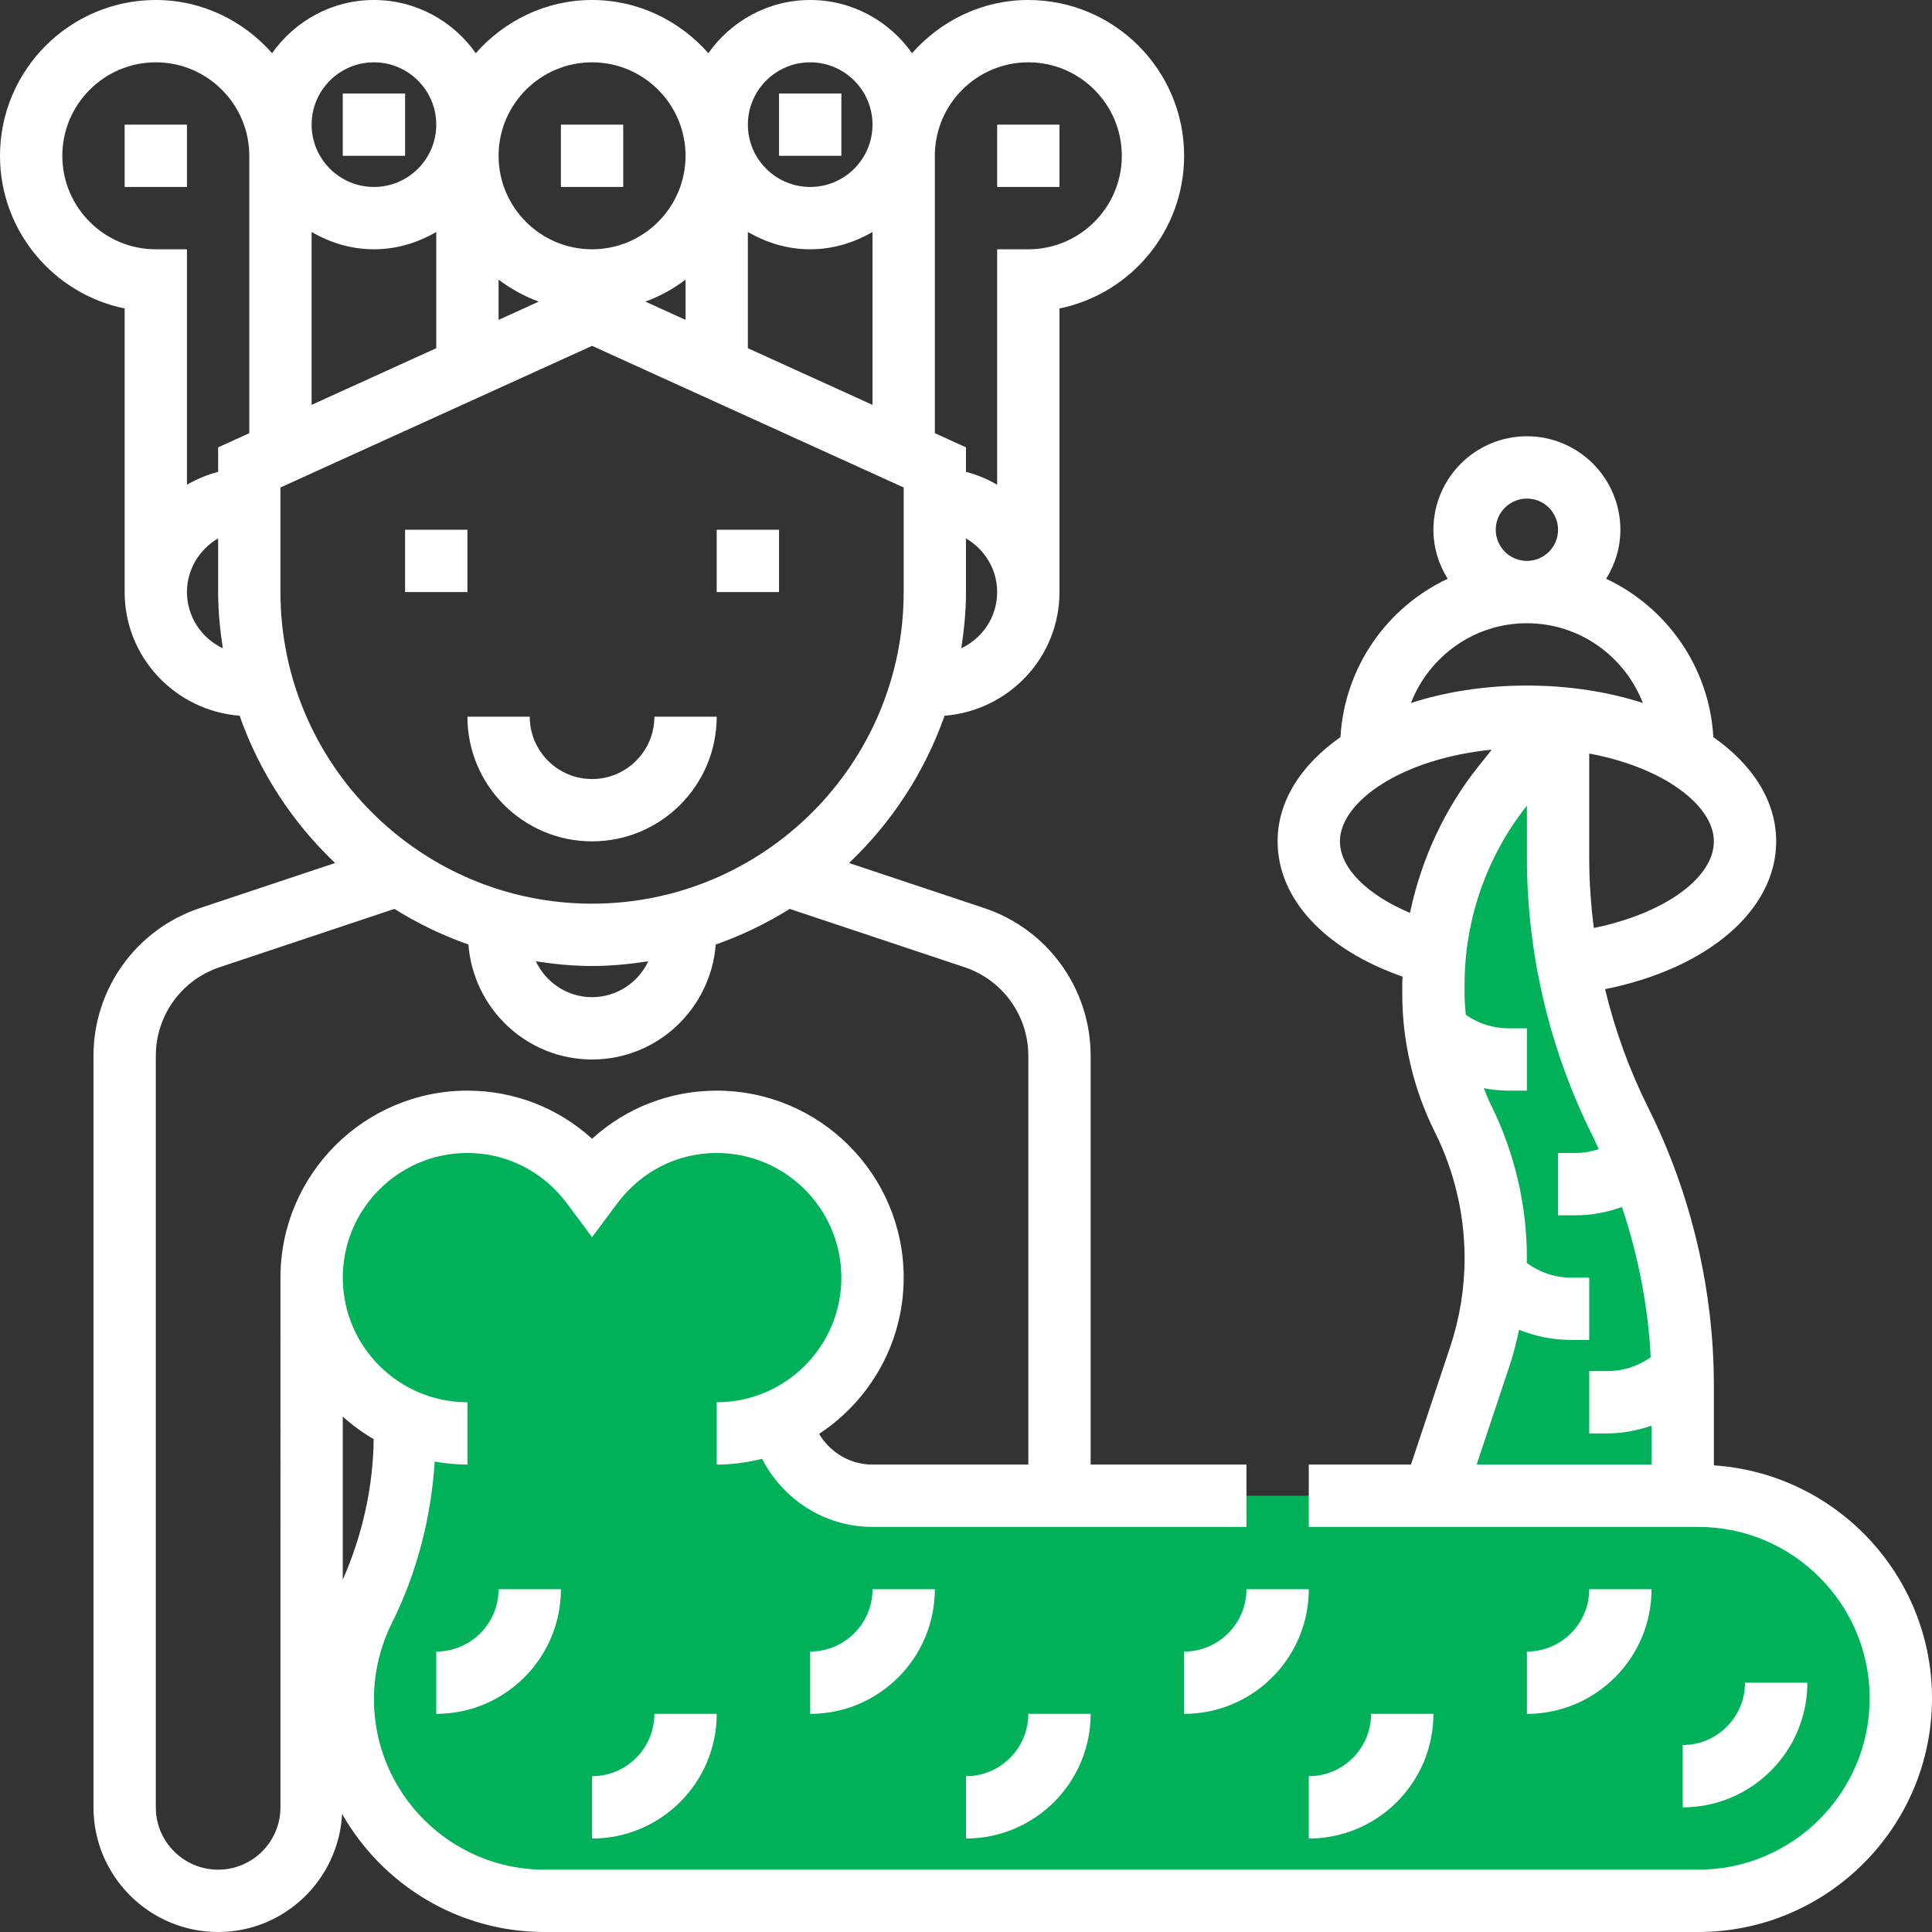 <?xml version="1.0" encoding="iso-8859-1"?>
<!-- Generator: Adobe Illustrator 19.0.0, SVG Export Plug-In . SVG Version: 6.00 Build 0)  -->
<svg xmlns="http://www.w3.org/2000/svg" xmlns:xlink="http://www.w3.org/1999/xlink" version="1.1" id="Capa_1" x="0px" y="0px" viewBox="0 0 496 496" style="enable-background:new 0 0 496 496;" xml:space="preserve">
<rect x="0" y="0" width="496" height="496" fill="#333333" stroke="none"/>
<path style="fill:#00b15a;" d="M436,384h-4v-28.224c0-23.528-5.48-46.736-16-67.776c-10.52-21.048-16-44.248-16-67.776V184  l-14.08,17.592C374.32,216.096,368,234.12,368,252.688v2.496c0,11.056,2.576,21.96,7.52,31.848c5.576,11.16,8.48,23.464,8.48,35.928  c0,8.632-1.392,17.208-4.12,25.4L368,384h-32h-16h-64h-32c-11.752,0-21.496-8.464-23.56-19.616C214.312,358.104,224,344.216,224,328  c0-22.088-17.912-40-40-40c-13.144,0-24.712,6.432-32,16.216C144.712,294.432,133.144,288,120,288c-22.088,0-40,17.912-40,40  c0,16.392,9.888,30.448,24,36.624v3.824c0,15.488-3.608,30.768-10.536,44.624C89.872,420.256,88,428.184,88,436.224  C88,464.816,111.184,488,139.776,488H436c28.72,0,52-23.28,52-52S464.72,384,436,384z"/>
<g>
	<rect x="184" y="136" style="fill:#fff;" width="16" height="16"/>
	<rect x="104" y="136" style="fill:#fff;" width="16" height="16"/>
	<path style="fill:#fff;" d="M152,216c17.648,0,32-14.352,32-32h-16c0,8.824-7.176,16-16,16s-16-7.176-16-16h-16   C120,201.648,134.352,216,152,216z"/>
	<rect x="32" y="32" style="fill:#fff;" width="16" height="16"/>
	<rect x="256" y="32" style="fill:#fff;" width="16" height="16"/>
	<rect x="144" y="32" style="fill:#fff;" width="16" height="16"/>
	<rect x="88" y="24" style="fill:#fff;" width="16" height="16"/>
	<rect x="200" y="24" style="fill:#fff;" width="16" height="16"/>
	<path style="fill:#fff;" d="M440,376.2v-20.432c0-24.64-5.832-49.312-16.84-71.352c-4.84-9.688-8.552-19.936-11.096-30.472   C438.408,248.664,456,233.696,456,216c0-10.392-6.088-19.712-16.136-26.76c-1.032-18.008-12-33.352-27.52-40.656   C414.624,144.92,416,140.632,416,136c0-13.232-10.768-24-24-24s-24,10.768-24,24c0,4.632,1.376,8.92,3.656,12.584   c-15.52,7.304-26.488,22.648-27.52,40.656C334.088,196.288,328,205.608,328,216c0,14.84,12.192,27.76,32.08,34.736   c-0.008,0.656-0.08,1.304-0.08,1.952v2.496c0,12.216,2.888,24.472,8.36,35.432c5,9.992,7.64,21.184,7.64,32.344   c0,7.8-1.248,15.496-3.712,22.872L362.24,376H336v16h100c24.256,0,44,19.744,44,44s-19.744,44-44,44H139.776   C115.64,480,96,460.36,96,436.224c0-6.76,1.6-13.528,4.624-19.576c6.432-12.88,10.064-27.08,10.976-41.432   c2.736,0.488,5.528,0.784,8.4,0.784v-16c-17.648,0-32-14.352-32-32s14.352-32,32-32c10.112,0,19.432,4.736,25.584,13l6.416,8.616   l6.416-8.616c6.152-8.264,15.472-13,25.584-13c17.648,0,32,14.352,32,32s-14.352,32-32,32v16c4.024,0,7.904-0.552,11.64-1.488   C200.952,384.848,211.6,392,224,392h96v-16h-40V271.064c0-17.24-10.992-32.496-27.352-37.944l-34.672-11.56   c10.944-10.384,19.408-23.296,24.52-37.808C258.96,182.448,272,168.792,272,152V79.192c18.232-3.72,32-19.872,32-39.192   c0-22.056-17.944-40-40-40c-11.92,0-22.52,5.352-29.856,13.656C228.344,5.424,218.816,0,208,0s-20.344,5.424-26.144,13.656   C174.52,5.352,163.92,0,152,0s-22.52,5.352-29.856,13.656C116.344,5.424,106.816,0,96,0S75.656,5.424,69.856,13.656   C62.52,5.352,51.92,0,40,0C17.944,0,0,17.944,0,40c0,19.312,13.768,35.472,32,39.192V152c0,16.792,13.04,30.448,29.512,31.752   c5.112,14.512,13.576,27.424,24.52,37.808l-34.68,11.56C34.992,238.568,24,253.824,24,271.064V464c0,17.648,14.352,32,32,32   c17.072,0,30.928-13.464,31.832-30.312C98.12,483.76,117.528,496,139.776,496H436c33.088,0,60-26.912,60-60   C496,404.264,471.216,378.272,440,376.2z M409.184,238.24c-0.76-5.976-1.184-11.992-1.184-18.016v-26.768   c19.432,3.624,32,13.488,32,22.544C440,225.472,427.152,234.568,409.184,238.24z M384,136c0-4.408,3.584-8,8-8s8,3.592,8,8   s-3.584,8-8,8S384,140.408,384,136z M392,160c13.568,0,25.12,8.52,29.768,20.472C412.912,177.624,402.824,176,392,176   s-20.912,1.624-29.768,4.472C366.88,168.52,378.432,160,392,160z M344,216c0-10.096,15.616-21.2,38.976-23.536l-3.304,4.136   c-8.824,11.024-14.816,24.04-17.688,37.76C351,229.736,344,222.864,344,216z M387.464,350.896c1.048-3.12,1.84-6.304,2.528-9.512   c4.176,1.704,8.672,2.616,13.32,2.616H408v-16h-4.688c-4.152,0-8.072-1.36-11.36-3.768c0-0.424,0.048-0.848,0.048-1.272   c0-13.632-3.224-27.296-9.328-39.496c-0.664-1.328-1.184-2.72-1.752-4.096c2.088,0.392,4.224,0.632,6.392,0.632H392v-16h-4.688   c-3.992,0-7.792-1.232-11-3.472c-0.152-1.776-0.312-3.56-0.312-5.344v-2.496c0-16.6,5.688-32.872,16-45.864v13.392   c0,24.64,5.832,49.32,16.84,71.352c0.568,1.136,1.064,2.304,1.6,3.456c-1.84,0.592-3.76,0.976-5.752,0.976H400v16h4.688   c4.064,0,7.976-0.808,11.704-2.12c4.192,12.448,6.712,25.456,7.392,38.568c-3.232,2.288-7.056,3.552-11.096,3.552H408v16h4.688   c3.928,0,7.704-0.776,11.312-2v10h-44.904L387.464,350.896z M95.936,369.472c-0.144,12.392-2.928,24.728-7.936,36.08V363.68   C90.44,365.864,93.088,367.808,95.936,369.472z M80,59.552C84.728,62.304,90.144,64,96,64s11.272-1.696,16-4.448v29.84l-32,14.544   V59.552z M128,71.792c3.128,2.368,6.568,4.264,10.312,5.64L128,82.12V71.792z M176,82.12l-10.312-4.688   c3.744-1.376,7.192-3.272,10.312-5.64V82.12z M192,59.552C196.728,62.304,202.144,64,208,64s11.272-1.696,16-4.448v44.392L192,89.4   V59.552z M246.792,166.432c0.72-4.72,1.208-9.512,1.208-14.432v-13.776c4.76,2.776,8,7.88,8,13.776   C256,158.384,252.216,163.864,246.792,166.432z M264,16c13.232,0,24,10.768,24,24s-10.768,24-24,24h-8v60.448   c-2.48-1.448-5.152-2.576-8-3.312v-6.288l-8-3.64V40C240,26.768,250.768,16,264,16z M208,16c8.824,0,16,7.176,16,16   s-7.176,16-16,16s-16-7.176-16-16S199.176,16,208,16z M152,16c13.232,0,24,10.768,24,24s-10.768,24-24,24s-24-10.768-24-24   S138.768,16,152,16z M96,16c8.824,0,16,7.176,16,16s-7.176,16-16,16s-16-7.176-16-16S87.176,16,96,16z M16,40   c0-13.232,10.768-24,24-24s24,10.768,24,24v71.208l-8,3.64v6.288c-2.848,0.744-5.52,1.864-8,3.312V64h-8C26.768,64,16,53.232,16,40   z M48,152c0-5.896,3.24-11,8-13.776V152c0,4.92,0.488,9.712,1.208,14.432C51.784,163.864,48,158.384,48,152z M72,152v-26.848   l80-36.36l80,36.36V152c0,44.112-35.888,80-80,80S72,196.112,72,152z M166.432,246.792C163.864,252.216,158.384,256,152,256   s-11.864-3.784-14.432-9.208c4.72,0.72,9.512,1.208,14.432,1.208S161.712,247.512,166.432,246.792z M72,464c0,8.824-7.176,16-16,16   s-16-7.176-16-16V271.064c0-10.344,6.592-19.496,16.416-22.768l44.848-14.952c5.936,3.712,12.288,6.784,18.992,9.144   C121.544,258.96,135.208,272,152,272s30.456-13.04,31.752-29.512c6.704-2.36,13.056-5.432,18.992-9.144l44.848,14.952   C257.408,251.568,264,260.72,264,271.064V376h-40c-5.848,0-10.92-3.192-13.712-7.888C223.344,359.528,232,344.768,232,328   c0-26.472-21.528-48-48-48c-12.008,0-23.264,4.416-32,12.352C143.264,284.416,132.008,280,120,280c-26.472,0-48,21.528-48,48V464z"/>
	<path style="fill:#fff;" d="M408,408c0,8.824-7.176,16-16,16v16c17.648,0,32-14.352,32-32H408z"/>
	<path style="fill:#fff;" d="M464,432h-16c0,8.824-7.176,16-16,16v16C449.648,464,464,449.648,464,432z"/>
	<path style="fill:#fff;" d="M304,424v16c17.648,0,32-14.352,32-32h-16C320,416.824,312.824,424,304,424z"/>
	<path style="fill:#fff;" d="M368,440h-16c0,8.824-7.176,16-16,16v16C353.648,472,368,457.648,368,440z"/>
	<path style="fill:#fff;" d="M208,424v16c17.648,0,32-14.352,32-32h-16C224,416.824,216.824,424,208,424z"/>
	<path style="fill:#fff;" d="M248,456v16c17.648,0,32-14.352,32-32h-16C264,448.824,256.824,456,248,456z"/>
	<path style="fill:#fff;" d="M112,424v16c17.648,0,32-14.352,32-32h-16C128,416.824,120.824,424,112,424z"/>
	<path style="fill:#fff;" d="M152,456v16c17.648,0,32-14.352,32-32h-16C168,448.824,160.824,456,152,456z"/>
</g>
<g>
</g>
<g>
</g>
<g>
</g>
<g>
</g>
<g>
</g>
<g>
</g>
<g>
</g>
<g>
</g>
<g>
</g>
<g>
</g>
<g>
</g>
<g>
</g>
<g>
</g>
<g>
</g>
<g>
</g>
</svg>
